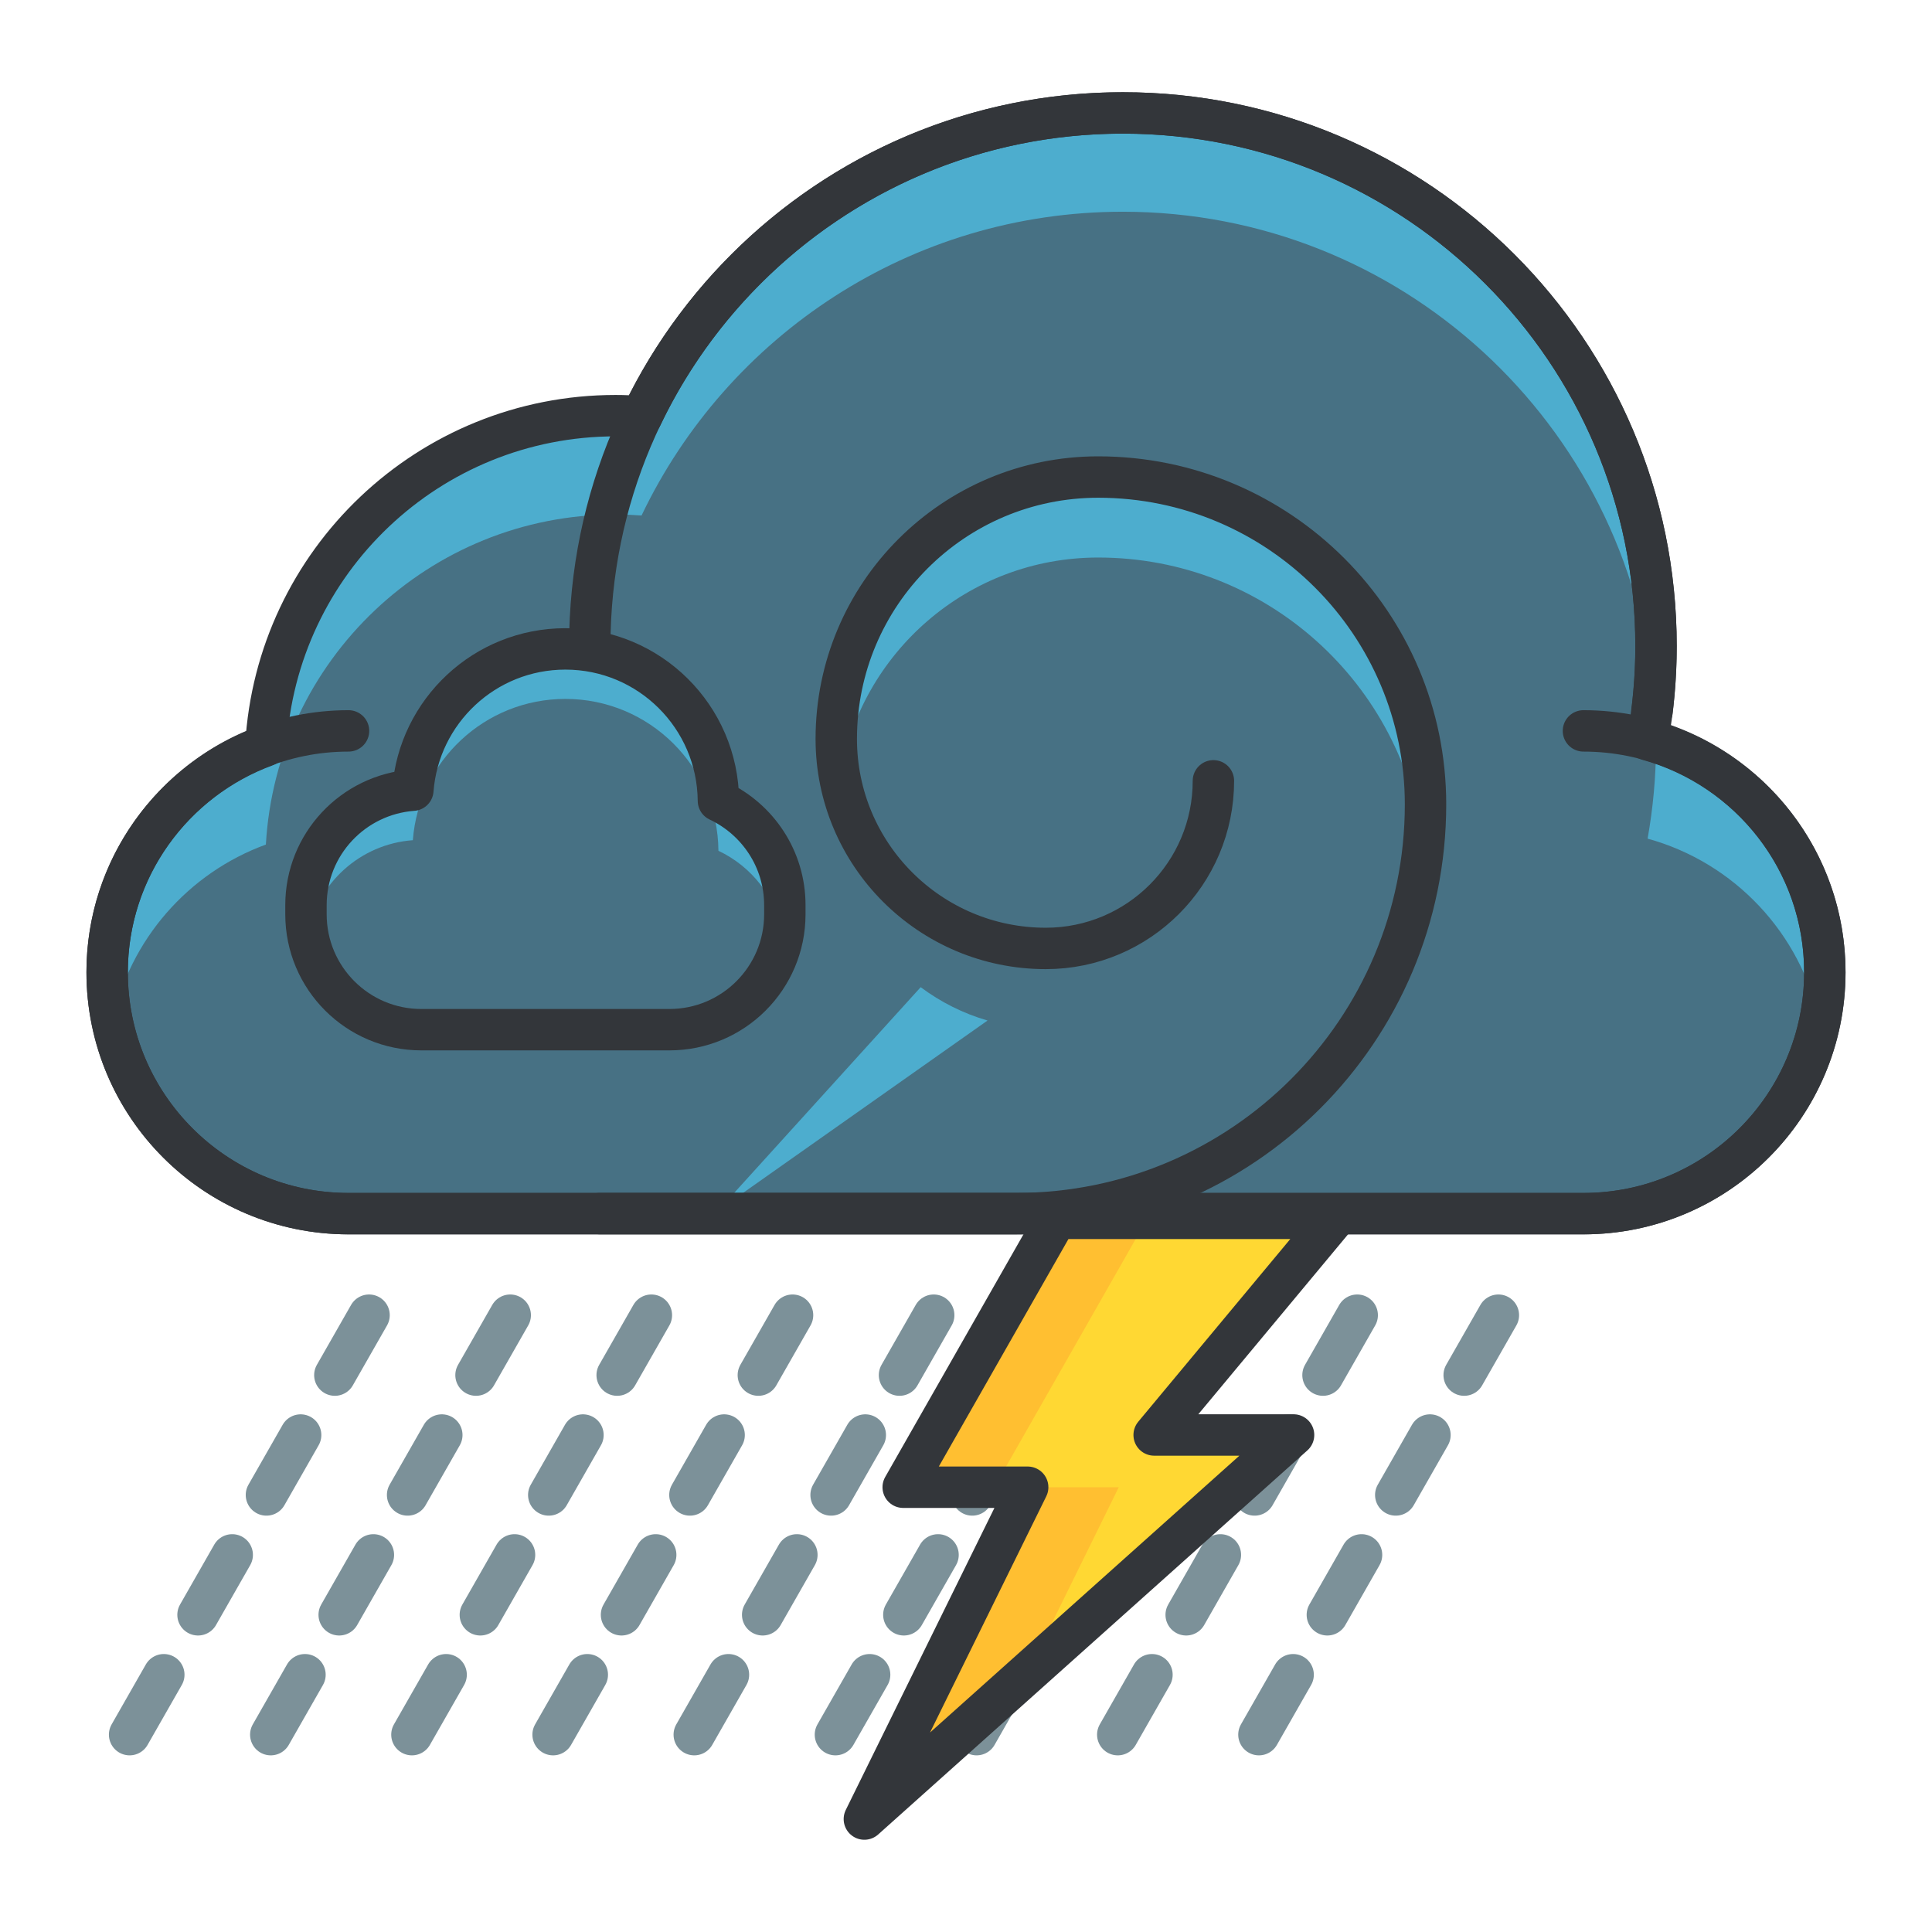 <?xml version="1.0" encoding="utf-8"?>
<!-- Generator: Adobe Illustrator 16.0.0, SVG Export Plug-In . SVG Version: 6.00 Build 0)  -->
<!DOCTYPE svg PUBLIC "-//W3C//DTD SVG 1.1//EN" "http://www.w3.org/Graphics/SVG/1.1/DTD/svg11.dtd">
<svg version="1.1" id="Layer_1" xmlns="http://www.w3.org/2000/svg" xmlns:xlink="http://www.w3.org/1999/xlink" x="0px" y="0px"
	 width="140px" height="140px" viewBox="0 0 140 140" style="enable-background:new 0 0 140 140;" xml:space="preserve">
<style type="text/css">
<![CDATA[
	.st0{fill:#7A62F4;}
	.st1{fill:#7A8A91;}
	.st2{fill:#AA3154;}
	.st3{fill:#474B4F;}
	.st4{fill:#474C51;}
	.st5{fill:#477184;}
	.st6{fill:#AA8D5E;}
	.st7{fill:#AAF789;}
	.st8{fill:#7BE6FF;}
	.st9{fill:#7C66D8;}
	.st10{fill:#7CC0D8;}
	.st11{fill:#495359;}
	.st12{fill:#49DB7A;}
	.st13{fill:#49E500;}
	.st14{fill:#7DA8AA;}
	
		.st15{fill:none;stroke:#7C9199;stroke-width:3;stroke-linecap:round;stroke-linejoin:round;stroke-miterlimit:10;stroke-dasharray:5;}
	.st16{fill:#AD9F7F;}
	.st17{fill:none;stroke:#D3ECEF;stroke-linecap:round;stroke-linejoin:round;stroke-miterlimit:10;}
	.st18{fill:none;stroke:#C42323;stroke-width:3;stroke-linecap:round;stroke-linejoin:round;stroke-miterlimit:10;}
	.st19{fill:#AE52FF;}
	.st20{fill:#10DEF9;}
	.st21{fill:none;stroke:#267DC4;stroke-width:3;stroke-linecap:round;stroke-linejoin:round;stroke-miterlimit:10;}
	.st22{fill:#1162BA;}
	.st23{fill:#E02F2F;}
	.st24{fill:#E05368;}
	.st25{fill:#AFBFCE;}
	.st26{fill:#AFC8DD;}
	.st27{fill:#E0CC77;}
	.st28{fill:#1247B2;}
	.st29{fill:#E0DECE;}
	.st30{fill:#E0FF9C;}
	.st31{fill:none;stroke:#E21A32;stroke-linecap:round;stroke-linejoin:round;stroke-miterlimit:10;}
	.st32{fill:#13D626;}
	.st33{fill:#E2823B;}
	.st34{fill:#1462EF;}
	.st35{fill:#14B0ED;}
	.st36{fill:#1576EA;}
	.st37{fill:#15BDFF;}
	.st38{fill:#1613A5;}
	.st39{fill:#4A5056;}
	.st40{fill:#E55166;}
	.st41{fill:#E55A6B;}
	.st42{fill:#E56171;}
	.st43{fill:none;stroke:#79CC7E;stroke-width:2;stroke-linecap:round;stroke-linejoin:round;stroke-miterlimit:10;}
	.st44{fill:#4B6466;}
	.st45{opacity:0.4;fill:#79CC7E;}
	.st46{fill:#E6F1F4;}
	.st47{fill:#E6F2FC;}
	.st48{fill:#4C6362;}
	.st49{fill:#18AA67;}
	.st50{fill:#4D4D91;}
	.st51{fill:#4D575B;}
	.st52{fill:#E88E0C;}
	.st53{fill:#4DADCE;}
	.st54{fill:#E8E8E8;}
	.st55{opacity:0.3;fill:#9AA5A4;}
	.st56{fill:#80C3FF;}
	.st57{fill:#B066FF;}
	.st58{fill:#818F91;}
	.st59{fill:#B0D1D6;}
	.st60{fill:#B1DBDD;}
	.st61{fill:#B2104E;}
	.st62{fill:none;stroke:#FCFAE8;stroke-width:3;stroke-linecap:round;stroke-linejoin:round;stroke-miterlimit:10;}
	.st63{fill:#B2D1C7;}
	.st64{fill:#83ED3E;}
	.st65{fill:#83ED88;}
	.st66{fill:#8461BC;}
	.st67{fill:#84692C;}
	.st68{fill:#B3C9E2;}
	.st69{fill:none;stroke:#ED8700;stroke-width:3;stroke-linecap:round;stroke-linejoin:round;}
	.st70{fill:none;stroke:#64E2DC;stroke-width:3;stroke-linecap:round;stroke-linejoin:round;stroke-miterlimit:10;}
	.st71{fill:none;stroke:#33363A;stroke-width:3;stroke-linecap:round;stroke-linejoin:round;stroke-miterlimit:10;}
	.st72{fill:none;stroke:#33363A;stroke-width:4;stroke-linecap:round;stroke-linejoin:round;stroke-miterlimit:10;}
	.st73{fill:#85A7A8;}
	.st74{fill:#85C606;}
	.st75{fill:none;stroke:#33363A;stroke-width:5;stroke-linecap:round;stroke-linejoin:round;stroke-miterlimit:10;}
	.st76{fill:#86B2A2;}
	.st77{fill:#EA3D6A;}
	.st78{fill:#875835;}
	.st79{fill:#EA9706;}
	.st80{fill:#1C19AF;}
	.st81{fill:#EAAA0A;}
	.st82{fill:#EABC73;}
	.st83{fill:#EADFB2;}
	.st84{fill:#EAE4BE;}
	.st85{fill:#EAF2F9;}
	.st86{fill:#B7883D;}
	.st87{fill:#1CE5C3;}
	.st88{fill:#1CE8E3;}
	.st89{fill:#B7F467;}
	.st90{fill:none;stroke:#36B0CC;stroke-width:3;stroke-linecap:round;stroke-linejoin:round;stroke-miterlimit:10;}
	.st91{fill:#EBEDD3;}
	.st92{fill:none;stroke:#FFB000;stroke-width:3;stroke-linecap:round;stroke-linejoin:round;stroke-dasharray:8.275,8.275;}
	.st93{fill:#1DA834;}
	.st94{fill:#1DC8CC;}
	.st95{fill:#8957CE;}
	.st96{fill:#B8D3D1;}
	.st97{fill:#89A3A3;}
	.st98{fill:#1E91F9;}
	.st99{fill:#B969FF;}
	.st100{fill:#1EA6E2;}
	.st101{fill:#FFFFFF;stroke:#FFFFFF;stroke-width:2;stroke-linecap:round;stroke-linejoin:round;stroke-miterlimit:10;}
	.st102{fill:#ED4706;}
	.st103{fill:#EDA411;}
	.st104{fill:#EDDE88;}
	.st105{fill:#EDF4F4;}
	.st106{fill:#5050E2;}
	.st107{fill:#1FADE5;}
	.st108{enable-background:new    ;}
	.st109{fill:#EF4D4D;}
	.st110{fill:#EF6F7B;}
	.st111{fill:#EF9681;}
	.st112{fill:#EFA37D;}
	.st113{fill:#EFB289;}
	.st114{fill:#EFBD59;}
	.st115{fill:#EFCA0F;}
	.st116{fill:#EFEFDF;}
	.st117{fill:#526163;}
	.st118{fill:#529E54;}
	.st119{fill:#52C408;}
	.st120{fill:#5351B7;}
	.st121{fill:none;stroke:#EBEDD3;stroke-linecap:round;stroke-linejoin:round;stroke-miterlimit:10;}
	.st122{fill:#555D60;}
	.st123{fill:#55DBFF;}
	.st124{fill:none;stroke:#FFEF5A;stroke-width:2;stroke-linecap:round;stroke-linejoin:round;stroke-miterlimit:10;}
	.st125{fill:none;stroke:#FFEF5A;stroke-width:4;stroke-linecap:round;stroke-linejoin:round;stroke-miterlimit:10;}
	.st126{fill:none;stroke:#536B7C;stroke-width:3;stroke-linecap:round;stroke-linejoin:round;stroke-miterlimit:10;}
	.st127{fill:#8A9199;}
	.st128{fill:#8A998A;}
	.st129{fill:#8CE5E2;}
	.st130{fill:#BC3150;}
	.st131{fill:#595F66;}
	.st132{fill:#BC8B4B;}
	.st133{fill:#8DABC9;}
	.st134{fill:#8E7EED;}
	.st135{fill:#8EC1C1;}
	.st136{fill:#20BCF2;}
	.st137{fill:#8F56D8;}
	.st138{fill:#BEDD05;}
	.st139{fill:none;stroke:#EAD7FF;stroke-width:3;stroke-linecap:round;stroke-linejoin:round;stroke-miterlimit:10;}
	.st140{fill:#2178F7;}
	.st141{fill:#219B1E;}
	.st142{fill:#BF76FF;}
	.st143{fill:none;stroke:#88CCFF;stroke-width:3;stroke-linecap:round;stroke-linejoin:round;stroke-miterlimit:10;}
	.st144{fill:#22A1EF;}
	.st145{fill:#237AF9;}
	.st146{fill:#F2790C;}
	.st147{fill:#246DED;}
	.st148{fill:#F3FAFF;}
	.st149{fill:#25C10A;}
	.st150{fill:#F42535;}
	.st151{fill:#F4921E;}
	.st152{fill:#F4AB0B;}
	.st153{fill:#F4F3E9;}
	.st154{fill:#5A5F63;}
	.st155{fill:#26A3F7;}
	.st156{fill:#F5FEFF;}
	.st157{fill:#277AF4;}
	.st158{fill:#2792F4;}
	.st159{fill:#279377;}
	.st160{fill:#27C927;}
	.st161{fill:#5C2DE0;}
	.st162{fill:#F7441C;}
	.st163{fill:#F7910B;}
	.st164{fill:#F79E00;}
	.st165{fill:none;stroke:#FFB000;stroke-width:3;stroke-linecap:round;stroke-linejoin:round;}
	.st166{fill:#5D3EDD;}
	.st167{fill:#29CDFF;}
	.st168{fill:#5E6870;}
	.st169{fill:#F9A858;}
	.st170{fill:#F9C19B;}
	.st171{fill:#F9E446;}
	.st172{fill:#5F666B;}
	.st173{fill:#5FCE96;}
	.st174{fill:#90B2B1;}
	.st175{fill:#91EA57;}
	.st176{fill:#C11E5C;}
	.st177{fill:#C14830;}
	.st178{fill:#C17E25;}
	.st179{fill:#C1B995;}
	.st180{fill:#C1BFA7;}
	.st181{fill:none;stroke:#F9EF95;stroke-width:3;stroke-linecap:round;stroke-linejoin:round;stroke-miterlimit:10;}
	.st182{fill:#92E0FF;}
	.st183{fill:#92FC6B;}
	.st184{fill:#C28AE2;}
	.st185{fill:#939DA3;}
	.st186{fill:#C3D8D6;}
	.st187{fill:#C3DFE0;}
	.st188{fill:#C42323;}
	.st189{fill:#C4415B;}
	.st190{fill:#C480FF;}
	.st191{fill:#95AF68;}
	.st192{fill:#2A8BF4;}
	.st193{fill:#2AAD2A;}
	.st194{fill:#C5E3EA;}
	.st195{fill:#C63C4D;}
	.st196{fill:#C67A6D;}
	.st197{fill:#C6BA9B;}
	.st198{fill:#FC4259;}
	.st199{fill:#FC90A2;}
	.st200{fill:#C8DBDB;}
	.st201{fill:#FCC322;}
	.st202{fill:#FCDECA;}
	.st203{fill:#FCF8E6;}
	.st204{fill:#2E6ECC;}
	.st205{fill:#FCFCB9;}
	.st206{fill:none;stroke:#FFB000;stroke-width:3;stroke-linecap:round;stroke-linejoin:round;stroke-dasharray:8.028,8.028;}
	.st207{fill:#C9E1F2;}
	.st208{fill:#FDFFFF;}
	.st209{fill:#FF315D;}
	.st210{fill:#FF3636;}
	.st211{fill:#FF4800;}
	.st212{fill:#FF502E;}
	.st213{fill:#FF5B00;}
	.st214{fill:#FF647E;}
	.st215{fill:#FF6B06;}
	.st216{fill:#FF7639;}
	.st217{fill:#FF7892;}
	.st218{fill:#FF7900;}
	.st219{fill:#FF8103;}
	.st220{fill:#FF8500;}
	.st221{fill:#FF9100;}
	.st222{fill:#FF9700;}
	.st223{fill:#FF9E12;}
	.st224{fill:#61BBFF;}
	.st225{fill:#FFA300;}
	.st226{fill:#FFAA00;}
	.st227{fill:#FFABBF;}
	.st228{fill:#FFB000;}
	.st229{fill:#FFB206;}
	.st230{fill:#FFBC00;}
	.st231{fill:#FFBF31;}
	.st232{fill:#FFC1AE;}
	.st233{fill:#FFC200;}
	.st234{fill:#FFC757;}
	.st235{fill:#FFC817;}
	.st236{fill:#FFCE00;}
	.st237{fill:#FFD243;}
	.st238{fill:#FFD400;}
	.st239{fill:#FFD833;}
	.st240{fill:#FFD9C0;}
	.st241{fill:#FFDC10;}
	.st242{fill:#FFDE52;}
	.st243{fill:#FFE108;}
	.st244{fill:#FFE10B;}
	.st245{fill:#FFE31A;}
	.st246{fill:#FFE448;}
	.st247{fill:#FFE8C2;}
	.st248{fill:#FFE98F;}
	.st249{fill:#FFEB5A;}
	.st250{fill:#FFEDA1;}
	.st251{fill:#FFF19C;}
	.st252{fill:#FFF6E1;}
	.st253{fill:#FFF87B;}
	.st254{fill:#FFF8C7;}
	.st255{fill:#FFFCEE;}
	.st256{fill:#FFFFFF;}
	.st257{fill:#62CEDD;}
	.st258{fill:#636E72;}
	.st259{fill:none;stroke:#DDAC24;stroke-width:2;stroke-linecap:round;stroke-linejoin:round;stroke-miterlimit:10;}
	.st260{fill:#64BDFF;}
	.st261{fill:#64E2DC;}
	.st262{fill:none;stroke:#33363A;stroke-linecap:round;stroke-linejoin:round;stroke-miterlimit:10;}
	.st263{fill:#66797F;}
	.st264{fill:none;stroke:#EBC0F9;stroke-width:3;stroke-linecap:round;stroke-linejoin:round;stroke-miterlimit:10;}
	.st265{fill:#9AC1C1;}
	.st266{fill:#676E72;}
	.st267{fill:#677F7F;}
	.st268{fill:#678B99;}
	.st269{fill:#9B0751;}
	.st270{fill:#9B6743;}
	.st271{fill:#9B7335;}
	.st272{fill:none;stroke:#E0FF9C;stroke-width:3;stroke-linecap:round;stroke-linejoin:round;stroke-miterlimit:10;}
	.st273{fill:#CAD7E5;}
	.st274{fill:#CAE5E3;}
	.st275{fill:none;stroke:#FFD815;stroke-width:3;stroke-linecap:round;stroke-linejoin:round;stroke-miterlimit:10;}
	.st276{fill:none;stroke:#64C0F9;stroke-width:3;stroke-linecap:round;stroke-linejoin:round;stroke-miterlimit:10;}
	.st277{fill:#68B6DD;}
	.st278{fill:#CC445B;}
	.st279{fill:none;stroke:#66A8F7;stroke-width:3;stroke-linecap:round;stroke-linejoin:round;stroke-miterlimit:10;}
	.st280{fill:#9D67C1;}
	.st281{fill:#CCFFFF;}
	.st282{fill:#9DC0C4;}
	.st283{fill:#9E2323;}
	.st284{fill:#9E45DD;}
	.st285{fill:#CDDEE0;}
	.st286{fill:#309FD6;}
	.st287{fill:none;stroke:#ED8700;stroke-width:3;stroke-linecap:round;stroke-linejoin:round;stroke-dasharray:7.704,7.704;}
	.st288{fill:#CE4313;}
	.st289{fill:#CEA255;}
	.st290{fill:#9FC1B5;}
	.st291{fill:#3131DD;}
	.st292{fill:#33363A;}
	.st293{fill:#334746;}
	.st294{fill:#3380CC;}
	.st295{fill:#34C166;}
	.st296{fill:#363B3F;}
	.st297{fill:#6A797C;}
	.st298{fill:#33363A;stroke:#33363A;stroke-width:3;stroke-linecap:round;stroke-linejoin:round;stroke-miterlimit:10;}
	.st299{fill:#6C85FF;}
	.st300{opacity:0.2;fill:#3C8DA0;}
	.st301{fill:none;stroke:#5F6266;stroke-width:3;stroke-linecap:round;stroke-linejoin:round;stroke-miterlimit:10;}
	.st302{fill:#00ADDB;}
	.st303{fill:#6F898C;}
	.st304{fill:#6FAF00;}
	.st305{fill:#D0D8CA;}
	.st306{fill:#D0E0EA;}
	.st307{fill:#D0E2F4;}
	.st308{fill:none;stroke:#FFB000;stroke-width:3;stroke-linecap:round;stroke-linejoin:round;stroke-dasharray:7.848,7.848;}
	.st309{fill:none;stroke:#33363A;stroke-width:10;stroke-linecap:round;stroke-linejoin:round;stroke-miterlimit:10;}
	.st310{fill:#04968E;}
	.st311{fill:#D30B49;}
	.st312{fill:#D31818;}
	.st313{fill:#D34624;}
	.st314{fill:#D39F1E;}
	.st315{fill:#D3D1C1;}
	.st316{fill:#D3DADD;}
	.st317{fill:#D3E5EA;}
	.st318{fill:#055E6D;}
	.st319{fill:#059CE8;}
	.st320{fill:#064E7F;}
	.st321{fill:#066782;}
	.st322{fill:#07563C;}
	.st323{fill:#D5E2CC;}
	.st324{fill:#3B4244;}
	.st325{fill:#D60024;}
	.st326{fill:#D6702B;}
	.st327{fill:#D68967;}
	.st328{fill:#D6A545;}
	.st329{fill:#D6CB9D;}
	.st330{fill:#3C4044;}
	.st331{fill:#08BC26;}
	.st332{fill:#097F2A;}
	.st333{fill:none;stroke:#FFAB94;stroke-width:4;stroke-linecap:round;stroke-linejoin:round;stroke-miterlimit:10;}
	.st334{fill:#3D5957;}
	.st335{fill:#3D99F4;}
	.st336{fill:#D8235F;}
	.st337{fill:#D83055;}
	.st338{fill:#D83563;}
	.st339{fill:#D83705;}
	.st340{fill:#D8533D;}
	.st341{fill:#D8D7C0;}
	.st342{fill:#3E9FF7;}
	.st343{fill:#D9F0F4;}
	.st344{fill:#705622;}
	.st345{fill:#70D63A;}
	.st346{fill:#A03F25;}
	.st347{fill:#A07F3C;}
	.st348{opacity:0.6;fill:#2670BF;}
	.st349{fill:#A0BAB9;}
	.st350{fill:#A197FC;}
	.st351{fill:#727B84;}
	.st352{fill:#A1C6C6;}
	.st353{fill:#A23FE8;}
	.st354{fill:#737F73;}
	.st355{fill:#73F4B3;}
	.st356{fill:#A31153;}
	.st357{fill:#748C4F;}
	.st358{fill:#749997;}
	.st359{fill:#0A7BE2;}
	.st360{fill:#0A8989;}
	.st361{fill:#0A912A;}
	.st362{fill:#0A9B3D;}
	.st363{fill:#0A9DBF;}
	.st364{fill:#A53CEF;}
	.st365{fill:#0ABAEA;}
	.st366{fill:#A5BFBF;}
	.st367{fill:#7799AA;}
	.st368{fill:#77D852;}
	.st369{fill:#0C4ABA;}
	.st370{fill:#DAE5E5;}
	.st371{fill:#0CA813;}
	.st372{fill:#788E8D;}
	.st373{fill:#78CFFF;}
	.st374{fill:#A8273D;}
	.st375{fill:#79CC7E;}
	.st376{fill:#0E48DB;}
	.st377{fill:#DCE7EF;}
	.st378{fill:#0E7F24;}
	.st379{fill:#DDAC24;}
	.st380{fill:#DDC872;}
	.st381{fill:#DDE6E8;}
	.st382{fill:#404449;}
	.st383{fill:#0FA88E;}
	.st384{fill:#DEF21D;}
	.st385{fill:#4120CE;}
	.st386{fill:none;stroke:#CCB13E;stroke-width:3;stroke-linecap:round;stroke-linejoin:round;stroke-miterlimit:10;}
	.st387{fill:#41F7D4;}
	.st388{fill:#DFEDEF;}
	.st389{fill:#DFF4E9;}
	.st390{fill:#DFF7F6;}
	.st391{fill:#42E6EA;}
	.st392{fill:#43474C;}
	.st393{fill:#43B1E8;}
	.st394{fill:#44CC7B;}
	.st395{fill:#45484C;}
	.st396{fill:#454A4F;}
	.st397{fill:#45BA0F;}
	.st398{fill:#45CAFF;}
]]>
</style>
<g>
	<g>
		<g>
			<g>
				<path class="st53" d="M119.394,53.607c0.392-2.207,0.608-4.474,0.608-6.794c0-21.336-17.297-38.63-38.634-38.63
					c-15.384,0-28.667,8.995-34.879,22.013c-0.622-0.047-1.247-0.076-1.879-0.076c-13.528,0-24.582,10.58-25.344,23.92
					c-6.706,2.449-11.502,8.863-11.502,16.416c0,9.66,7.831,17.49,17.491,17.49h89.486c9.663,0,17.493-7.83,17.493-17.49
					C132.235,62.407,126.793,55.647,119.394,53.607z"/>
				<path class="st5" d="M81.368,15.343c-15.384,0-28.667,8.996-34.879,22.013c-0.622-0.047-1.247-0.075-1.879-0.075
					c-13.528,0-24.582,10.581-25.344,23.919c-5.622,2.053-9.889,6.899-11.126,12.861c1.663,7.93,8.691,13.885,17.115,13.885h89.486
					c8.424,0,15.453-5.953,17.116-13.883c-1.332-6.429-6.188-11.564-12.465-13.292c0.392-2.209,0.608-4.475,0.608-6.795
					c0-0.059-0.004-0.117-0.004-0.174c-0.203-0.062-0.399-0.137-0.604-0.194c0.188-1.063,0.332-2.143,0.436-3.235
					C118.011,30.727,101.49,15.343,81.368,15.343z"/>
				<g>
					<path class="st53" d="M71.561,73.951c-1.771-0.512-3.403-1.34-4.845-2.416L51.841,87.941h-0.122L71.561,73.951z"/>
					<path class="st53" d="M79.577,40.401c12.177,0,22.203,9.176,23.56,20.986c0.106-1.018,0.162-2.052,0.162-3.099
						c0-13.101-10.62-23.721-23.722-23.721c-10.48,0-18.978,8.495-18.978,18.978c0,0.953,0.099,1.882,0.267,2.786
						C62.327,47.302,70.136,40.401,79.577,40.401z"/>
				</g>
				<path class="st71" d="M119.394,53.607c0.392-2.207,0.608-4.474,0.608-6.794c0-21.336-17.297-38.63-38.634-38.63
					c-15.384,0-28.667,8.995-34.879,22.013c-0.622-0.047-1.247-0.076-1.879-0.076c-13.528,0-24.582,10.58-25.344,23.92
					c-6.706,2.449-11.502,8.863-11.502,16.416c0,9.66,7.831,17.49,17.491,17.49h89.486c9.663,0,17.493-7.83,17.493-17.49
					C132.235,62.407,126.793,55.647,119.394,53.607z"/>
				<path class="st71" d="M114.742,52.963c9.663,0,17.493,7.832,17.493,17.492l0,0c0,9.66-7.83,17.49-17.493,17.49H25.256
					c-9.66,0-17.491-7.83-17.491-17.49l0,0c0-9.66,7.831-17.492,17.491-17.492"/>
				<path class="st71" d="M42.737,46.813c0-21.336,17.296-38.63,38.631-38.63c21.337,0,38.634,17.294,38.634,38.63
					c0,1.602-0.098,3.179-0.287,4.729"/>
			</g>
		</g>
		<path class="st71" d="M87.928,56.581c0,6.707-5.438,12.146-12.146,12.146c-8.386,0-15.183-6.796-15.183-15.181
			c0-10.482,8.497-18.978,18.978-18.978c13.102,0,23.722,10.62,23.722,23.721c0,16.377-13.275,29.653-29.651,29.653H43.445"/>
		<g>
			<path class="st53" d="M29.917,57.26c0.438-5.727,5.215-10.238,11.052-10.238c6.096,0,11.041,4.92,11.091,11.006
				c2.839,1.336,4.812,4.215,4.812,7.562v0.664c0,4.618-3.743,8.361-8.362,8.361H30.533c-4.618,0-8.361-3.743-8.361-8.361V65.59
				C22.172,61.18,25.587,57.577,29.917,57.26z"/>
			<path class="st5" d="M40.969,50.646c6.096,0,11.041,4.92,11.091,11.005c2.415,1.137,4.19,3.395,4.67,6.104
				c-0.706,3.9-4.113,6.861-8.221,6.861H30.533c-4.115,0-7.528-2.975-8.226-6.889c0.668-3.708,3.779-6.563,7.609-6.843
				C30.355,55.159,35.132,50.646,40.969,50.646z"/>
			<path class="st71" d="M29.917,57.26c0.438-5.727,5.215-10.238,11.052-10.238c6.096,0,11.041,4.92,11.091,11.006
				c2.839,1.336,4.812,4.215,4.812,7.562v0.664c0,4.618-3.743,8.361-8.362,8.361H30.533c-4.618,0-8.361-3.743-8.361-8.361V65.59
				C22.172,61.18,25.587,57.577,29.917,57.26z"/>
		</g>
		<g>
			<line class="st15" x1="26.743" y1="95.303" x2="9.243" y2="125.959"/>
			<line class="st15" x1="36.973" y1="95.303" x2="19.473" y2="125.959"/>
			<line class="st15" x1="47.201" y1="95.303" x2="29.701" y2="125.959"/>
			<line class="st15" x1="57.431" y1="95.303" x2="39.931" y2="125.959"/>
			<line class="st15" x1="67.66" y1="95.303" x2="50.16" y2="125.959"/>
			<line class="st15" x1="77.89" y1="95.303" x2="60.39" y2="125.959"/>
			<line class="st15" x1="88.119" y1="95.303" x2="70.619" y2="125.959"/>
			<line class="st15" x1="98.349" y1="95.303" x2="80.849" y2="125.959"/>
			<line class="st15" x1="108.578" y1="95.303" x2="91.078" y2="125.959"/>
		</g>
	</g>
	<g>
		<polygon class="st231" points="96.699,88.285 76.552,88.285 65.449,107.77 74.47,107.77 62.635,131.816 93.737,103.984 
			83.634,103.984 		"/>
		<polygon class="st239" points="74.47,107.77 81.069,107.77 74.428,121.264 93.737,103.984 90.232,103.984 83.634,103.984 
			96.699,88.285 83.15,88.285 72.048,107.77 		"/>
		<polygon class="st71" points="96.699,88.285 76.552,88.285 65.449,107.77 74.47,107.77 62.635,131.816 93.737,103.984 
			83.634,103.984 		"/>
	</g>
</g>
</svg>

